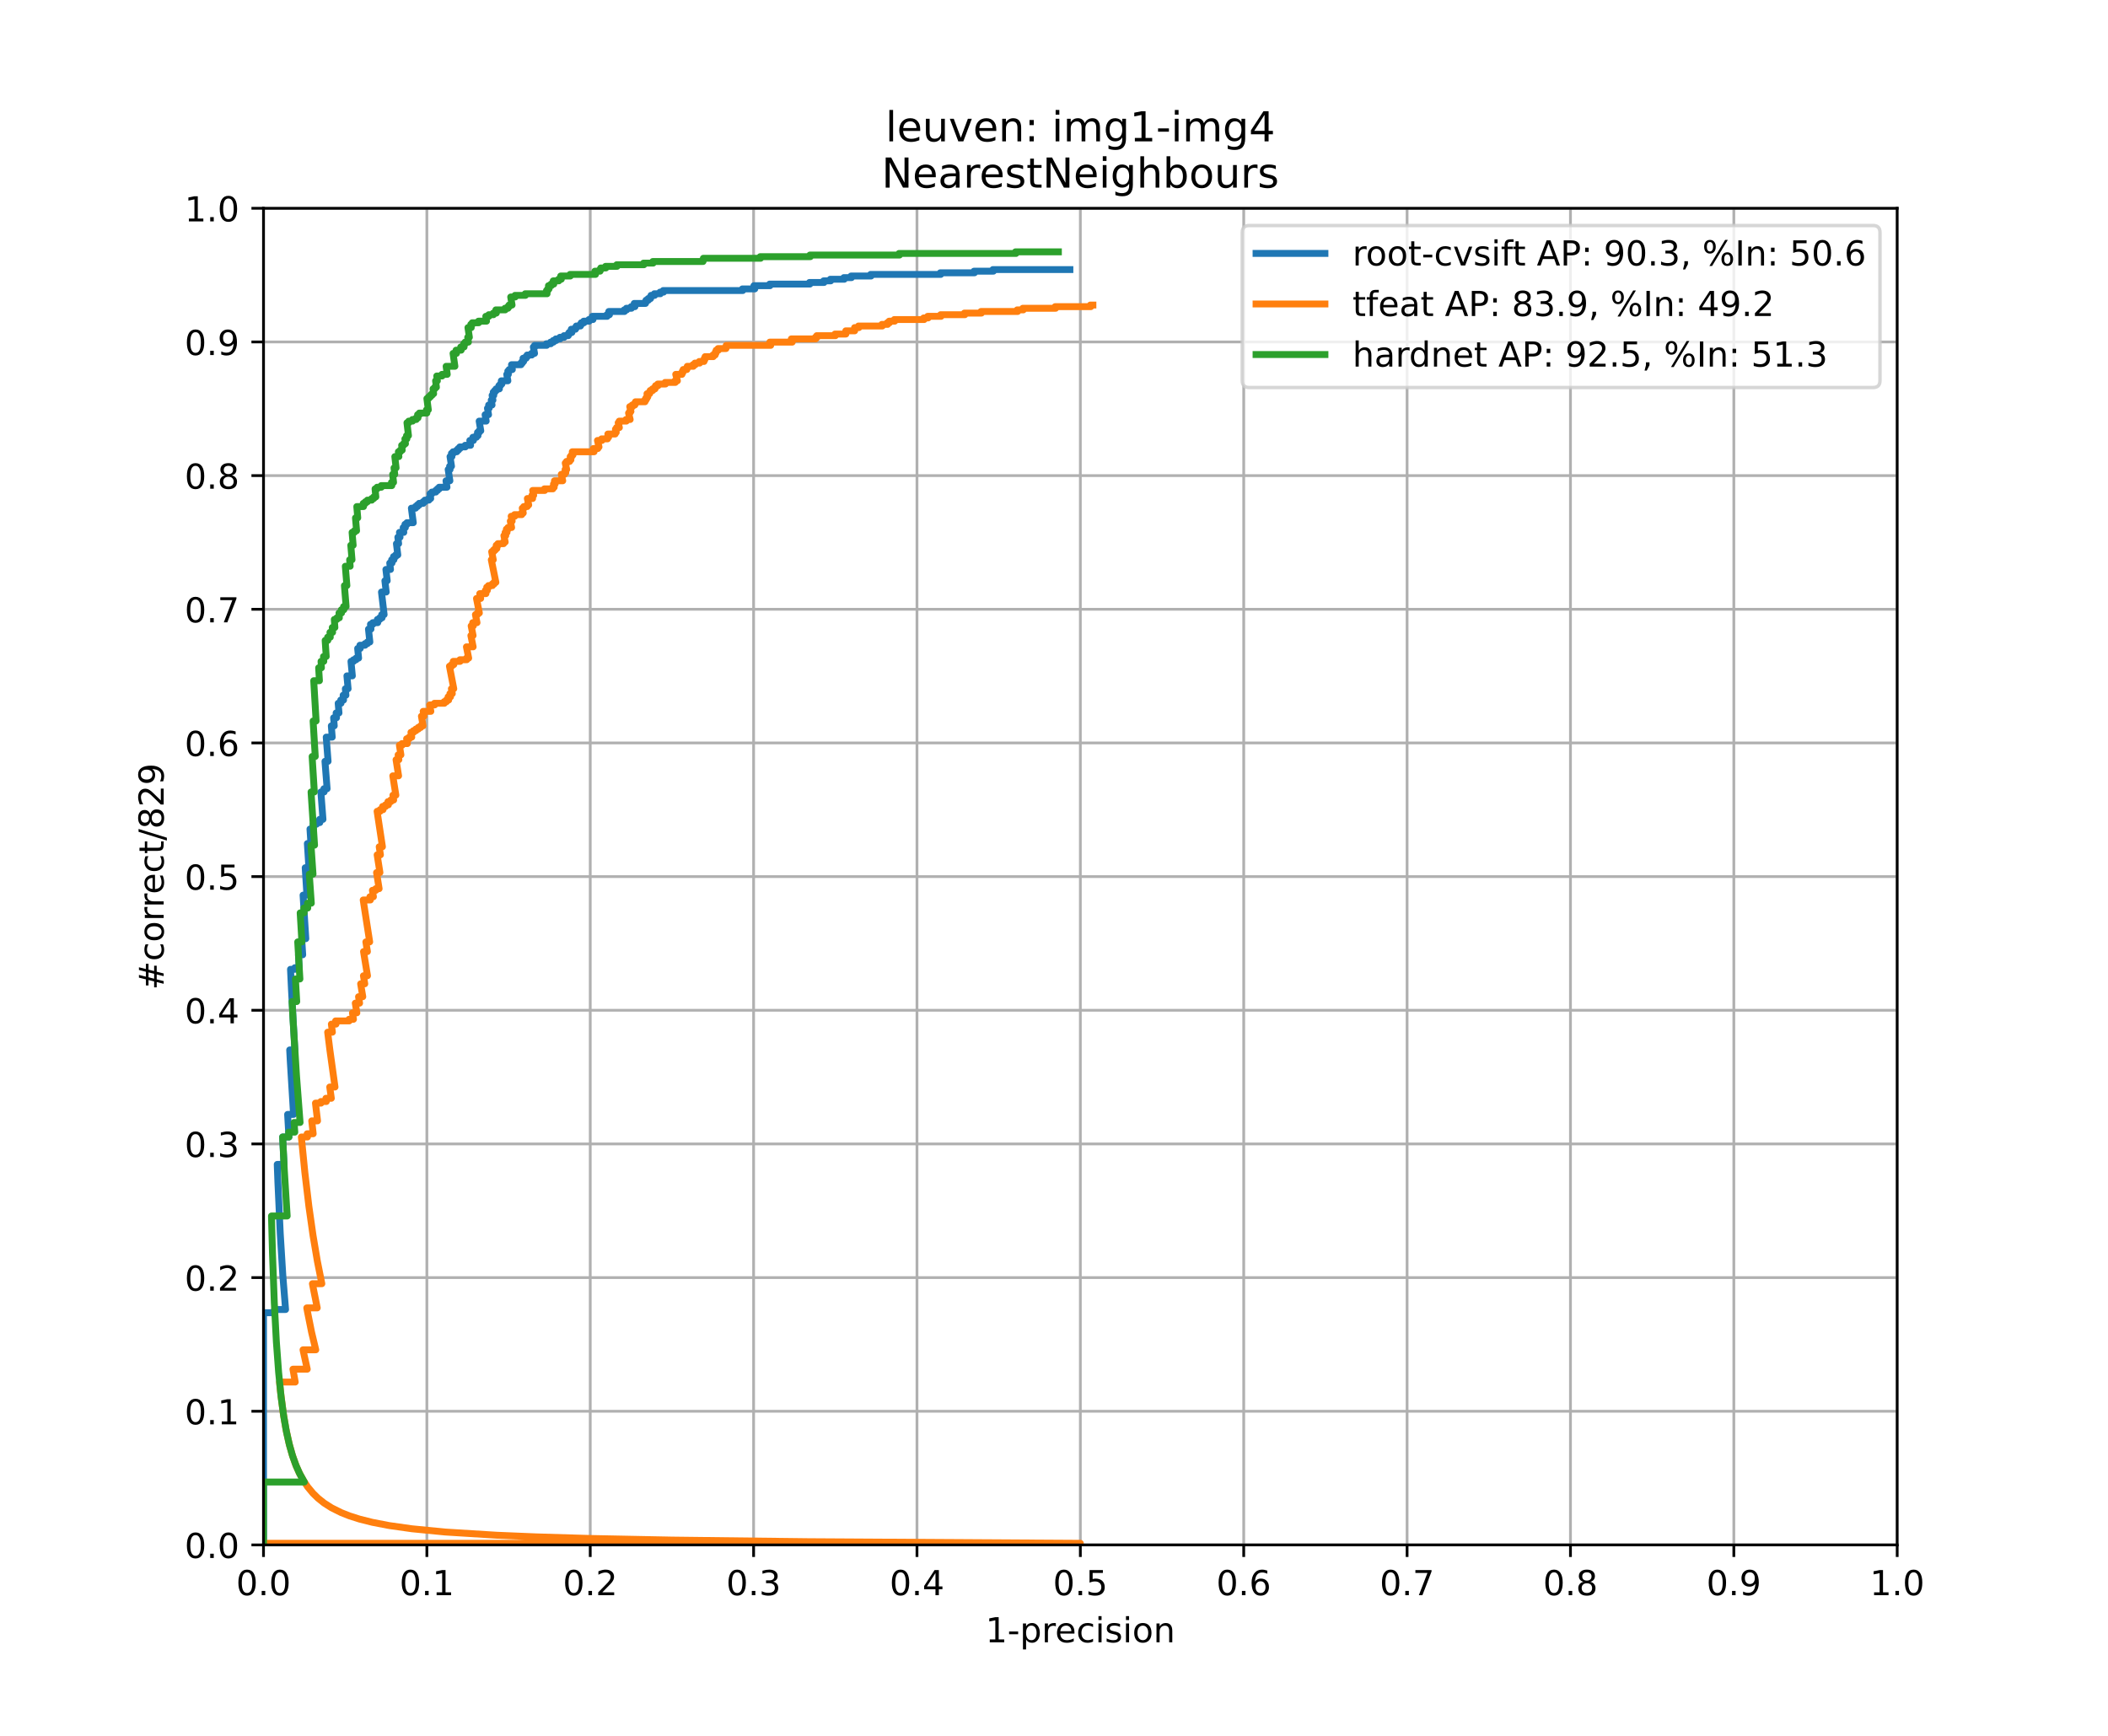 <?xml version="1.0" encoding="utf-8" standalone="no"?>
<!DOCTYPE svg PUBLIC "-//W3C//DTD SVG 1.1//EN"
  "http://www.w3.org/Graphics/SVG/1.1/DTD/svg11.dtd">
<!-- Created with matplotlib (https://matplotlib.org/) -->
<svg height="504pt" version="1.1" viewBox="0 0 612 504" width="612pt" xmlns="http://www.w3.org/2000/svg" xmlns:xlink="http://www.w3.org/1999/xlink">
 <defs>
  <style type="text/css">
*{stroke-linecap:butt;stroke-linejoin:round;}
  </style>
 </defs>
 <g id="figure_1">
  <g id="patch_1">
   <path d="M 0 504 
L 612 504 
L 612 0 
L 0 0 
z
" style="fill:#ffffff;"/>
  </g>
  <g id="axes_1">
   <g id="patch_2">
    <path d="M 76.5 448.56 
L 550.8 448.56 
L 550.8 60.48 
L 76.5 60.48 
z
" style="fill:#ffffff;"/>
   </g>
   <g id="matplotlib.axis_1">
    <g id="xtick_1">
     <g id="line2d_1">
      <path clip-path="url(#pc82b9a66a3)" d="M 76.5 448.56 
L 76.5 60.48 
" style="fill:none;stroke:#b0b0b0;stroke-linecap:square;stroke-width:0.8;"/>
     </g>
     <g id="line2d_2">
      <defs>
       <path d="M 0 0 
L 0 3.5 
" id="me386c377c4" style="stroke:#000000;stroke-width:0.8;"/>
      </defs>
      <g>
       <use style="stroke:#000000;stroke-width:0.8;" x="76.5" xlink:href="#me386c377c4" y="448.56"/>
      </g>
     </g>
     <g id="text_1">
      <!-- 0.0 -->
      <defs>
       <path d="M 31.781 66.406 
Q 24.172 66.406 20.328 58.906 
Q 16.5 51.422 16.5 36.375 
Q 16.5 21.391 20.328 13.891 
Q 24.172 6.391 31.781 6.391 
Q 39.453 6.391 43.281 13.891 
Q 47.125 21.391 47.125 36.375 
Q 47.125 51.422 43.281 58.906 
Q 39.453 66.406 31.781 66.406 
z
M 31.781 74.219 
Q 44.047 74.219 50.516 64.516 
Q 56.984 54.828 56.984 36.375 
Q 56.984 17.969 50.516 8.266 
Q 44.047 -1.422 31.781 -1.422 
Q 19.531 -1.422 13.062 8.266 
Q 6.594 17.969 6.594 36.375 
Q 6.594 54.828 13.062 64.516 
Q 19.531 74.219 31.781 74.219 
z
" id="DejaVuSans-48"/>
       <path d="M 10.688 12.406 
L 21 12.406 
L 21 0 
L 10.688 0 
z
" id="DejaVuSans-46"/>
      </defs>
      <g transform="translate(68.548 463.158)scale(0.1 -0.1)">
       <use xlink:href="#DejaVuSans-48"/>
       <use x="63.623" xlink:href="#DejaVuSans-46"/>
       <use x="95.41" xlink:href="#DejaVuSans-48"/>
      </g>
     </g>
    </g>
    <g id="xtick_2">
     <g id="line2d_3">
      <path clip-path="url(#pc82b9a66a3)" d="M 123.93 448.56 
L 123.93 60.48 
" style="fill:none;stroke:#b0b0b0;stroke-linecap:square;stroke-width:0.8;"/>
     </g>
     <g id="line2d_4">
      <g>
       <use style="stroke:#000000;stroke-width:0.8;" x="123.93" xlink:href="#me386c377c4" y="448.56"/>
      </g>
     </g>
     <g id="text_2">
      <!-- 0.1 -->
      <defs>
       <path d="M 12.406 8.297 
L 28.516 8.297 
L 28.516 63.922 
L 10.984 60.406 
L 10.984 69.391 
L 28.422 72.906 
L 38.281 72.906 
L 38.281 8.297 
L 54.391 8.297 
L 54.391 0 
L 12.406 0 
z
" id="DejaVuSans-49"/>
      </defs>
      <g transform="translate(115.978 463.158)scale(0.1 -0.1)">
       <use xlink:href="#DejaVuSans-48"/>
       <use x="63.623" xlink:href="#DejaVuSans-46"/>
       <use x="95.41" xlink:href="#DejaVuSans-49"/>
      </g>
     </g>
    </g>
    <g id="xtick_3">
     <g id="line2d_5">
      <path clip-path="url(#pc82b9a66a3)" d="M 171.36 448.56 
L 171.36 60.48 
" style="fill:none;stroke:#b0b0b0;stroke-linecap:square;stroke-width:0.8;"/>
     </g>
     <g id="line2d_6">
      <g>
       <use style="stroke:#000000;stroke-width:0.8;" x="171.36" xlink:href="#me386c377c4" y="448.56"/>
      </g>
     </g>
     <g id="text_3">
      <!-- 0.2 -->
      <defs>
       <path d="M 19.188 8.297 
L 53.609 8.297 
L 53.609 0 
L 7.328 0 
L 7.328 8.297 
Q 12.938 14.109 22.625 23.891 
Q 32.328 33.688 34.812 36.531 
Q 39.547 41.844 41.422 45.531 
Q 43.312 49.219 43.312 52.781 
Q 43.312 58.594 39.234 62.25 
Q 35.156 65.922 28.609 65.922 
Q 23.969 65.922 18.812 64.312 
Q 13.672 62.703 7.812 59.422 
L 7.812 69.391 
Q 13.766 71.781 18.938 73 
Q 24.125 74.219 28.422 74.219 
Q 39.75 74.219 46.484 68.547 
Q 53.219 62.891 53.219 53.422 
Q 53.219 48.922 51.531 44.891 
Q 49.859 40.875 45.406 35.406 
Q 44.188 33.984 37.641 27.219 
Q 31.109 20.453 19.188 8.297 
z
" id="DejaVuSans-50"/>
      </defs>
      <g transform="translate(163.408 463.158)scale(0.1 -0.1)">
       <use xlink:href="#DejaVuSans-48"/>
       <use x="63.623" xlink:href="#DejaVuSans-46"/>
       <use x="95.41" xlink:href="#DejaVuSans-50"/>
      </g>
     </g>
    </g>
    <g id="xtick_4">
     <g id="line2d_7">
      <path clip-path="url(#pc82b9a66a3)" d="M 218.79 448.56 
L 218.79 60.48 
" style="fill:none;stroke:#b0b0b0;stroke-linecap:square;stroke-width:0.8;"/>
     </g>
     <g id="line2d_8">
      <g>
       <use style="stroke:#000000;stroke-width:0.8;" x="218.79" xlink:href="#me386c377c4" y="448.56"/>
      </g>
     </g>
     <g id="text_4">
      <!-- 0.3 -->
      <defs>
       <path d="M 40.578 39.312 
Q 47.656 37.797 51.625 33 
Q 55.609 28.219 55.609 21.188 
Q 55.609 10.406 48.188 4.484 
Q 40.766 -1.422 27.094 -1.422 
Q 22.516 -1.422 17.656 -0.516 
Q 12.797 0.391 7.625 2.203 
L 7.625 11.719 
Q 11.719 9.328 16.594 8.109 
Q 21.484 6.891 26.812 6.891 
Q 36.078 6.891 40.938 10.547 
Q 45.797 14.203 45.797 21.188 
Q 45.797 27.641 41.281 31.266 
Q 36.766 34.906 28.719 34.906 
L 20.219 34.906 
L 20.219 43.016 
L 29.109 43.016 
Q 36.375 43.016 40.234 45.922 
Q 44.094 48.828 44.094 54.297 
Q 44.094 59.906 40.109 62.906 
Q 36.141 65.922 28.719 65.922 
Q 24.656 65.922 20.016 65.031 
Q 15.375 64.156 9.812 62.312 
L 9.812 71.094 
Q 15.438 72.656 20.344 73.438 
Q 25.25 74.219 29.594 74.219 
Q 40.828 74.219 47.359 69.109 
Q 53.906 64.016 53.906 55.328 
Q 53.906 49.266 50.438 45.094 
Q 46.969 40.922 40.578 39.312 
z
" id="DejaVuSans-51"/>
      </defs>
      <g transform="translate(210.838 463.158)scale(0.1 -0.1)">
       <use xlink:href="#DejaVuSans-48"/>
       <use x="63.623" xlink:href="#DejaVuSans-46"/>
       <use x="95.41" xlink:href="#DejaVuSans-51"/>
      </g>
     </g>
    </g>
    <g id="xtick_5">
     <g id="line2d_9">
      <path clip-path="url(#pc82b9a66a3)" d="M 266.22 448.56 
L 266.22 60.48 
" style="fill:none;stroke:#b0b0b0;stroke-linecap:square;stroke-width:0.8;"/>
     </g>
     <g id="line2d_10">
      <g>
       <use style="stroke:#000000;stroke-width:0.8;" x="266.22" xlink:href="#me386c377c4" y="448.56"/>
      </g>
     </g>
     <g id="text_5">
      <!-- 0.4 -->
      <defs>
       <path d="M 37.797 64.312 
L 12.891 25.391 
L 37.797 25.391 
z
M 35.203 72.906 
L 47.609 72.906 
L 47.609 25.391 
L 58.016 25.391 
L 58.016 17.188 
L 47.609 17.188 
L 47.609 0 
L 37.797 0 
L 37.797 17.188 
L 4.891 17.188 
L 4.891 26.703 
z
" id="DejaVuSans-52"/>
      </defs>
      <g transform="translate(258.268 463.158)scale(0.1 -0.1)">
       <use xlink:href="#DejaVuSans-48"/>
       <use x="63.623" xlink:href="#DejaVuSans-46"/>
       <use x="95.41" xlink:href="#DejaVuSans-52"/>
      </g>
     </g>
    </g>
    <g id="xtick_6">
     <g id="line2d_11">
      <path clip-path="url(#pc82b9a66a3)" d="M 313.65 448.56 
L 313.65 60.48 
" style="fill:none;stroke:#b0b0b0;stroke-linecap:square;stroke-width:0.8;"/>
     </g>
     <g id="line2d_12">
      <g>
       <use style="stroke:#000000;stroke-width:0.8;" x="313.65" xlink:href="#me386c377c4" y="448.56"/>
      </g>
     </g>
     <g id="text_6">
      <!-- 0.5 -->
      <defs>
       <path d="M 10.797 72.906 
L 49.516 72.906 
L 49.516 64.594 
L 19.828 64.594 
L 19.828 46.734 
Q 21.969 47.469 24.109 47.828 
Q 26.266 48.188 28.422 48.188 
Q 40.625 48.188 47.75 41.5 
Q 54.891 34.812 54.891 23.391 
Q 54.891 11.625 47.562 5.094 
Q 40.234 -1.422 26.906 -1.422 
Q 22.312 -1.422 17.547 -0.641 
Q 12.797 0.141 7.719 1.703 
L 7.719 11.625 
Q 12.109 9.234 16.797 8.062 
Q 21.484 6.891 26.703 6.891 
Q 35.156 6.891 40.078 11.328 
Q 45.016 15.766 45.016 23.391 
Q 45.016 31 40.078 35.438 
Q 35.156 39.891 26.703 39.891 
Q 22.75 39.891 18.812 39.016 
Q 14.891 38.141 10.797 36.281 
z
" id="DejaVuSans-53"/>
      </defs>
      <g transform="translate(305.698 463.158)scale(0.1 -0.1)">
       <use xlink:href="#DejaVuSans-48"/>
       <use x="63.623" xlink:href="#DejaVuSans-46"/>
       <use x="95.41" xlink:href="#DejaVuSans-53"/>
      </g>
     </g>
    </g>
    <g id="xtick_7">
     <g id="line2d_13">
      <path clip-path="url(#pc82b9a66a3)" d="M 361.08 448.56 
L 361.08 60.48 
" style="fill:none;stroke:#b0b0b0;stroke-linecap:square;stroke-width:0.8;"/>
     </g>
     <g id="line2d_14">
      <g>
       <use style="stroke:#000000;stroke-width:0.8;" x="361.08" xlink:href="#me386c377c4" y="448.56"/>
      </g>
     </g>
     <g id="text_7">
      <!-- 0.6 -->
      <defs>
       <path d="M 33.016 40.375 
Q 26.375 40.375 22.484 35.828 
Q 18.609 31.297 18.609 23.391 
Q 18.609 15.531 22.484 10.953 
Q 26.375 6.391 33.016 6.391 
Q 39.656 6.391 43.531 10.953 
Q 47.406 15.531 47.406 23.391 
Q 47.406 31.297 43.531 35.828 
Q 39.656 40.375 33.016 40.375 
z
M 52.594 71.297 
L 52.594 62.312 
Q 48.875 64.062 45.094 64.984 
Q 41.312 65.922 37.594 65.922 
Q 27.828 65.922 22.672 59.328 
Q 17.531 52.734 16.797 39.406 
Q 19.672 43.656 24.016 45.922 
Q 28.375 48.188 33.594 48.188 
Q 44.578 48.188 50.953 41.516 
Q 57.328 34.859 57.328 23.391 
Q 57.328 12.156 50.688 5.359 
Q 44.047 -1.422 33.016 -1.422 
Q 20.359 -1.422 13.672 8.266 
Q 6.984 17.969 6.984 36.375 
Q 6.984 53.656 15.188 63.938 
Q 23.391 74.219 37.203 74.219 
Q 40.922 74.219 44.703 73.484 
Q 48.484 72.75 52.594 71.297 
z
" id="DejaVuSans-54"/>
      </defs>
      <g transform="translate(353.128 463.158)scale(0.1 -0.1)">
       <use xlink:href="#DejaVuSans-48"/>
       <use x="63.623" xlink:href="#DejaVuSans-46"/>
       <use x="95.41" xlink:href="#DejaVuSans-54"/>
      </g>
     </g>
    </g>
    <g id="xtick_8">
     <g id="line2d_15">
      <path clip-path="url(#pc82b9a66a3)" d="M 408.51 448.56 
L 408.51 60.48 
" style="fill:none;stroke:#b0b0b0;stroke-linecap:square;stroke-width:0.8;"/>
     </g>
     <g id="line2d_16">
      <g>
       <use style="stroke:#000000;stroke-width:0.8;" x="408.51" xlink:href="#me386c377c4" y="448.56"/>
      </g>
     </g>
     <g id="text_8">
      <!-- 0.7 -->
      <defs>
       <path d="M 8.203 72.906 
L 55.078 72.906 
L 55.078 68.703 
L 28.609 0 
L 18.312 0 
L 43.219 64.594 
L 8.203 64.594 
z
" id="DejaVuSans-55"/>
      </defs>
      <g transform="translate(400.558 463.158)scale(0.1 -0.1)">
       <use xlink:href="#DejaVuSans-48"/>
       <use x="63.623" xlink:href="#DejaVuSans-46"/>
       <use x="95.41" xlink:href="#DejaVuSans-55"/>
      </g>
     </g>
    </g>
    <g id="xtick_9">
     <g id="line2d_17">
      <path clip-path="url(#pc82b9a66a3)" d="M 455.94 448.56 
L 455.94 60.48 
" style="fill:none;stroke:#b0b0b0;stroke-linecap:square;stroke-width:0.8;"/>
     </g>
     <g id="line2d_18">
      <g>
       <use style="stroke:#000000;stroke-width:0.8;" x="455.94" xlink:href="#me386c377c4" y="448.56"/>
      </g>
     </g>
     <g id="text_9">
      <!-- 0.8 -->
      <defs>
       <path d="M 31.781 34.625 
Q 24.75 34.625 20.719 30.859 
Q 16.703 27.094 16.703 20.516 
Q 16.703 13.922 20.719 10.156 
Q 24.75 6.391 31.781 6.391 
Q 38.812 6.391 42.859 10.172 
Q 46.922 13.969 46.922 20.516 
Q 46.922 27.094 42.891 30.859 
Q 38.875 34.625 31.781 34.625 
z
M 21.922 38.812 
Q 15.578 40.375 12.031 44.719 
Q 8.5 49.078 8.5 55.328 
Q 8.5 64.062 14.719 69.141 
Q 20.953 74.219 31.781 74.219 
Q 42.672 74.219 48.875 69.141 
Q 55.078 64.062 55.078 55.328 
Q 55.078 49.078 51.531 44.719 
Q 48 40.375 41.703 38.812 
Q 48.828 37.156 52.797 32.312 
Q 56.781 27.484 56.781 20.516 
Q 56.781 9.906 50.312 4.234 
Q 43.844 -1.422 31.781 -1.422 
Q 19.734 -1.422 13.25 4.234 
Q 6.781 9.906 6.781 20.516 
Q 6.781 27.484 10.781 32.312 
Q 14.797 37.156 21.922 38.812 
z
M 18.312 54.391 
Q 18.312 48.734 21.844 45.562 
Q 25.391 42.391 31.781 42.391 
Q 38.141 42.391 41.719 45.562 
Q 45.312 48.734 45.312 54.391 
Q 45.312 60.062 41.719 63.234 
Q 38.141 66.406 31.781 66.406 
Q 25.391 66.406 21.844 63.234 
Q 18.312 60.062 18.312 54.391 
z
" id="DejaVuSans-56"/>
      </defs>
      <g transform="translate(447.988 463.158)scale(0.1 -0.1)">
       <use xlink:href="#DejaVuSans-48"/>
       <use x="63.623" xlink:href="#DejaVuSans-46"/>
       <use x="95.41" xlink:href="#DejaVuSans-56"/>
      </g>
     </g>
    </g>
    <g id="xtick_10">
     <g id="line2d_19">
      <path clip-path="url(#pc82b9a66a3)" d="M 503.37 448.56 
L 503.37 60.48 
" style="fill:none;stroke:#b0b0b0;stroke-linecap:square;stroke-width:0.8;"/>
     </g>
     <g id="line2d_20">
      <g>
       <use style="stroke:#000000;stroke-width:0.8;" x="503.37" xlink:href="#me386c377c4" y="448.56"/>
      </g>
     </g>
     <g id="text_10">
      <!-- 0.9 -->
      <defs>
       <path d="M 10.984 1.516 
L 10.984 10.5 
Q 14.703 8.734 18.5 7.812 
Q 22.312 6.891 25.984 6.891 
Q 35.75 6.891 40.891 13.453 
Q 46.047 20.016 46.781 33.406 
Q 43.953 29.203 39.594 26.953 
Q 35.25 24.703 29.984 24.703 
Q 19.047 24.703 12.672 31.312 
Q 6.297 37.938 6.297 49.422 
Q 6.297 60.641 12.938 67.422 
Q 19.578 74.219 30.609 74.219 
Q 43.266 74.219 49.922 64.516 
Q 56.594 54.828 56.594 36.375 
Q 56.594 19.141 48.406 8.859 
Q 40.234 -1.422 26.422 -1.422 
Q 22.703 -1.422 18.891 -0.688 
Q 15.094 0.047 10.984 1.516 
z
M 30.609 32.422 
Q 37.25 32.422 41.125 36.953 
Q 45.016 41.5 45.016 49.422 
Q 45.016 57.281 41.125 61.844 
Q 37.25 66.406 30.609 66.406 
Q 23.969 66.406 20.094 61.844 
Q 16.219 57.281 16.219 49.422 
Q 16.219 41.5 20.094 36.953 
Q 23.969 32.422 30.609 32.422 
z
" id="DejaVuSans-57"/>
      </defs>
      <g transform="translate(495.418 463.158)scale(0.1 -0.1)">
       <use xlink:href="#DejaVuSans-48"/>
       <use x="63.623" xlink:href="#DejaVuSans-46"/>
       <use x="95.41" xlink:href="#DejaVuSans-57"/>
      </g>
     </g>
    </g>
    <g id="xtick_11">
     <g id="line2d_21">
      <path clip-path="url(#pc82b9a66a3)" d="M 550.8 448.56 
L 550.8 60.48 
" style="fill:none;stroke:#b0b0b0;stroke-linecap:square;stroke-width:0.8;"/>
     </g>
     <g id="line2d_22">
      <g>
       <use style="stroke:#000000;stroke-width:0.8;" x="550.8" xlink:href="#me386c377c4" y="448.56"/>
      </g>
     </g>
     <g id="text_11">
      <!-- 1.0 -->
      <g transform="translate(542.848 463.158)scale(0.1 -0.1)">
       <use xlink:href="#DejaVuSans-49"/>
       <use x="63.623" xlink:href="#DejaVuSans-46"/>
       <use x="95.41" xlink:href="#DejaVuSans-48"/>
      </g>
     </g>
    </g>
    <g id="text_12">
     <!-- 1-precision -->
     <defs>
      <path d="M 4.891 31.391 
L 31.203 31.391 
L 31.203 23.391 
L 4.891 23.391 
z
" id="DejaVuSans-45"/>
      <path d="M 18.109 8.203 
L 18.109 -20.797 
L 9.078 -20.797 
L 9.078 54.688 
L 18.109 54.688 
L 18.109 46.391 
Q 20.953 51.266 25.266 53.625 
Q 29.594 56 35.594 56 
Q 45.562 56 51.781 48.094 
Q 58.016 40.188 58.016 27.297 
Q 58.016 14.406 51.781 6.484 
Q 45.562 -1.422 35.594 -1.422 
Q 29.594 -1.422 25.266 0.953 
Q 20.953 3.328 18.109 8.203 
z
M 48.688 27.297 
Q 48.688 37.203 44.609 42.844 
Q 40.531 48.484 33.406 48.484 
Q 26.266 48.484 22.188 42.844 
Q 18.109 37.203 18.109 27.297 
Q 18.109 17.391 22.188 11.75 
Q 26.266 6.109 33.406 6.109 
Q 40.531 6.109 44.609 11.75 
Q 48.688 17.391 48.688 27.297 
z
" id="DejaVuSans-112"/>
      <path d="M 41.109 46.297 
Q 39.594 47.172 37.812 47.578 
Q 36.031 48 33.891 48 
Q 26.266 48 22.188 43.047 
Q 18.109 38.094 18.109 28.812 
L 18.109 0 
L 9.078 0 
L 9.078 54.688 
L 18.109 54.688 
L 18.109 46.188 
Q 20.953 51.172 25.484 53.578 
Q 30.031 56 36.531 56 
Q 37.453 56 38.578 55.875 
Q 39.703 55.766 41.062 55.516 
z
" id="DejaVuSans-114"/>
      <path d="M 56.203 29.594 
L 56.203 25.203 
L 14.891 25.203 
Q 15.484 15.922 20.484 11.062 
Q 25.484 6.203 34.422 6.203 
Q 39.594 6.203 44.453 7.469 
Q 49.312 8.734 54.109 11.281 
L 54.109 2.781 
Q 49.266 0.734 44.188 -0.344 
Q 39.109 -1.422 33.891 -1.422 
Q 20.797 -1.422 13.156 6.188 
Q 5.516 13.812 5.516 26.812 
Q 5.516 40.234 12.766 48.109 
Q 20.016 56 32.328 56 
Q 43.359 56 49.781 48.891 
Q 56.203 41.797 56.203 29.594 
z
M 47.219 32.234 
Q 47.125 39.594 43.094 43.984 
Q 39.062 48.391 32.422 48.391 
Q 24.906 48.391 20.391 44.141 
Q 15.875 39.891 15.188 32.172 
z
" id="DejaVuSans-101"/>
      <path d="M 48.781 52.594 
L 48.781 44.188 
Q 44.969 46.297 41.141 47.344 
Q 37.312 48.391 33.406 48.391 
Q 24.656 48.391 19.812 42.844 
Q 14.984 37.312 14.984 27.297 
Q 14.984 17.281 19.812 11.734 
Q 24.656 6.203 33.406 6.203 
Q 37.312 6.203 41.141 7.25 
Q 44.969 8.297 48.781 10.406 
L 48.781 2.094 
Q 45.016 0.344 40.984 -0.531 
Q 36.969 -1.422 32.422 -1.422 
Q 20.062 -1.422 12.781 6.344 
Q 5.516 14.109 5.516 27.297 
Q 5.516 40.672 12.859 48.328 
Q 20.219 56 33.016 56 
Q 37.156 56 41.109 55.141 
Q 45.062 54.297 48.781 52.594 
z
" id="DejaVuSans-99"/>
      <path d="M 9.422 54.688 
L 18.406 54.688 
L 18.406 0 
L 9.422 0 
z
M 9.422 75.984 
L 18.406 75.984 
L 18.406 64.594 
L 9.422 64.594 
z
" id="DejaVuSans-105"/>
      <path d="M 44.281 53.078 
L 44.281 44.578 
Q 40.484 46.531 36.375 47.5 
Q 32.281 48.484 27.875 48.484 
Q 21.188 48.484 17.844 46.438 
Q 14.5 44.391 14.5 40.281 
Q 14.5 37.156 16.891 35.375 
Q 19.281 33.594 26.516 31.984 
L 29.594 31.297 
Q 39.156 29.25 43.188 25.516 
Q 47.219 21.781 47.219 15.094 
Q 47.219 7.469 41.188 3.016 
Q 35.156 -1.422 24.609 -1.422 
Q 20.219 -1.422 15.453 -0.562 
Q 10.688 0.297 5.422 2 
L 5.422 11.281 
Q 10.406 8.688 15.234 7.391 
Q 20.062 6.109 24.812 6.109 
Q 31.156 6.109 34.562 8.281 
Q 37.984 10.453 37.984 14.406 
Q 37.984 18.062 35.516 20.016 
Q 33.062 21.969 24.703 23.781 
L 21.578 24.516 
Q 13.234 26.266 9.516 29.906 
Q 5.812 33.547 5.812 39.891 
Q 5.812 47.609 11.281 51.797 
Q 16.75 56 26.812 56 
Q 31.781 56 36.172 55.266 
Q 40.578 54.547 44.281 53.078 
z
" id="DejaVuSans-115"/>
      <path d="M 30.609 48.391 
Q 23.391 48.391 19.188 42.75 
Q 14.984 37.109 14.984 27.297 
Q 14.984 17.484 19.156 11.844 
Q 23.344 6.203 30.609 6.203 
Q 37.797 6.203 41.984 11.859 
Q 46.188 17.531 46.188 27.297 
Q 46.188 37.016 41.984 42.703 
Q 37.797 48.391 30.609 48.391 
z
M 30.609 56 
Q 42.328 56 49.016 48.375 
Q 55.719 40.766 55.719 27.297 
Q 55.719 13.875 49.016 6.219 
Q 42.328 -1.422 30.609 -1.422 
Q 18.844 -1.422 12.172 6.219 
Q 5.516 13.875 5.516 27.297 
Q 5.516 40.766 12.172 48.375 
Q 18.844 56 30.609 56 
z
" id="DejaVuSans-111"/>
      <path d="M 54.891 33.016 
L 54.891 0 
L 45.906 0 
L 45.906 32.719 
Q 45.906 40.484 42.875 44.328 
Q 39.844 48.188 33.797 48.188 
Q 26.516 48.188 22.312 43.547 
Q 18.109 38.922 18.109 30.906 
L 18.109 0 
L 9.078 0 
L 9.078 54.688 
L 18.109 54.688 
L 18.109 46.188 
Q 21.344 51.125 25.703 53.562 
Q 30.078 56 35.797 56 
Q 45.219 56 50.047 50.172 
Q 54.891 44.344 54.891 33.016 
z
" id="DejaVuSans-110"/>
     </defs>
     <g transform="translate(286.111 476.837)scale(0.1 -0.1)">
      <use xlink:href="#DejaVuSans-49"/>
      <use x="63.623" xlink:href="#DejaVuSans-45"/>
      <use x="99.707" xlink:href="#DejaVuSans-112"/>
      <use x="163.184" xlink:href="#DejaVuSans-114"/>
      <use x="202.047" xlink:href="#DejaVuSans-101"/>
      <use x="263.57" xlink:href="#DejaVuSans-99"/>
      <use x="318.551" xlink:href="#DejaVuSans-105"/>
      <use x="346.334" xlink:href="#DejaVuSans-115"/>
      <use x="398.434" xlink:href="#DejaVuSans-105"/>
      <use x="426.217" xlink:href="#DejaVuSans-111"/>
      <use x="487.398" xlink:href="#DejaVuSans-110"/>
     </g>
    </g>
   </g>
   <g id="matplotlib.axis_2">
    <g id="ytick_1">
     <g id="line2d_23">
      <path clip-path="url(#pc82b9a66a3)" d="M 76.5 448.56 
L 550.8 448.56 
" style="fill:none;stroke:#b0b0b0;stroke-linecap:square;stroke-width:0.8;"/>
     </g>
     <g id="line2d_24">
      <defs>
       <path d="M 0 0 
L -3.5 0 
" id="mdd0de55ee7" style="stroke:#000000;stroke-width:0.8;"/>
      </defs>
      <g>
       <use style="stroke:#000000;stroke-width:0.8;" x="76.5" xlink:href="#mdd0de55ee7" y="448.56"/>
      </g>
     </g>
     <g id="text_13">
      <!-- 0.0 -->
      <g transform="translate(53.597 452.359)scale(0.1 -0.1)">
       <use xlink:href="#DejaVuSans-48"/>
       <use x="63.623" xlink:href="#DejaVuSans-46"/>
       <use x="95.41" xlink:href="#DejaVuSans-48"/>
      </g>
     </g>
    </g>
    <g id="ytick_2">
     <g id="line2d_25">
      <path clip-path="url(#pc82b9a66a3)" d="M 76.5 409.752 
L 550.8 409.752 
" style="fill:none;stroke:#b0b0b0;stroke-linecap:square;stroke-width:0.8;"/>
     </g>
     <g id="line2d_26">
      <g>
       <use style="stroke:#000000;stroke-width:0.8;" x="76.5" xlink:href="#mdd0de55ee7" y="409.752"/>
      </g>
     </g>
     <g id="text_14">
      <!-- 0.1 -->
      <g transform="translate(53.597 413.551)scale(0.1 -0.1)">
       <use xlink:href="#DejaVuSans-48"/>
       <use x="63.623" xlink:href="#DejaVuSans-46"/>
       <use x="95.41" xlink:href="#DejaVuSans-49"/>
      </g>
     </g>
    </g>
    <g id="ytick_3">
     <g id="line2d_27">
      <path clip-path="url(#pc82b9a66a3)" d="M 76.5 370.944 
L 550.8 370.944 
" style="fill:none;stroke:#b0b0b0;stroke-linecap:square;stroke-width:0.8;"/>
     </g>
     <g id="line2d_28">
      <g>
       <use style="stroke:#000000;stroke-width:0.8;" x="76.5" xlink:href="#mdd0de55ee7" y="370.944"/>
      </g>
     </g>
     <g id="text_15">
      <!-- 0.2 -->
      <g transform="translate(53.597 374.743)scale(0.1 -0.1)">
       <use xlink:href="#DejaVuSans-48"/>
       <use x="63.623" xlink:href="#DejaVuSans-46"/>
       <use x="95.41" xlink:href="#DejaVuSans-50"/>
      </g>
     </g>
    </g>
    <g id="ytick_4">
     <g id="line2d_29">
      <path clip-path="url(#pc82b9a66a3)" d="M 76.5 332.136 
L 550.8 332.136 
" style="fill:none;stroke:#b0b0b0;stroke-linecap:square;stroke-width:0.8;"/>
     </g>
     <g id="line2d_30">
      <g>
       <use style="stroke:#000000;stroke-width:0.8;" x="76.5" xlink:href="#mdd0de55ee7" y="332.136"/>
      </g>
     </g>
     <g id="text_16">
      <!-- 0.3 -->
      <g transform="translate(53.597 335.935)scale(0.1 -0.1)">
       <use xlink:href="#DejaVuSans-48"/>
       <use x="63.623" xlink:href="#DejaVuSans-46"/>
       <use x="95.41" xlink:href="#DejaVuSans-51"/>
      </g>
     </g>
    </g>
    <g id="ytick_5">
     <g id="line2d_31">
      <path clip-path="url(#pc82b9a66a3)" d="M 76.5 293.328 
L 550.8 293.328 
" style="fill:none;stroke:#b0b0b0;stroke-linecap:square;stroke-width:0.8;"/>
     </g>
     <g id="line2d_32">
      <g>
       <use style="stroke:#000000;stroke-width:0.8;" x="76.5" xlink:href="#mdd0de55ee7" y="293.328"/>
      </g>
     </g>
     <g id="text_17">
      <!-- 0.4 -->
      <g transform="translate(53.597 297.127)scale(0.1 -0.1)">
       <use xlink:href="#DejaVuSans-48"/>
       <use x="63.623" xlink:href="#DejaVuSans-46"/>
       <use x="95.41" xlink:href="#DejaVuSans-52"/>
      </g>
     </g>
    </g>
    <g id="ytick_6">
     <g id="line2d_33">
      <path clip-path="url(#pc82b9a66a3)" d="M 76.5 254.52 
L 550.8 254.52 
" style="fill:none;stroke:#b0b0b0;stroke-linecap:square;stroke-width:0.8;"/>
     </g>
     <g id="line2d_34">
      <g>
       <use style="stroke:#000000;stroke-width:0.8;" x="76.5" xlink:href="#mdd0de55ee7" y="254.52"/>
      </g>
     </g>
     <g id="text_18">
      <!-- 0.5 -->
      <g transform="translate(53.597 258.319)scale(0.1 -0.1)">
       <use xlink:href="#DejaVuSans-48"/>
       <use x="63.623" xlink:href="#DejaVuSans-46"/>
       <use x="95.41" xlink:href="#DejaVuSans-53"/>
      </g>
     </g>
    </g>
    <g id="ytick_7">
     <g id="line2d_35">
      <path clip-path="url(#pc82b9a66a3)" d="M 76.5 215.712 
L 550.8 215.712 
" style="fill:none;stroke:#b0b0b0;stroke-linecap:square;stroke-width:0.8;"/>
     </g>
     <g id="line2d_36">
      <g>
       <use style="stroke:#000000;stroke-width:0.8;" x="76.5" xlink:href="#mdd0de55ee7" y="215.712"/>
      </g>
     </g>
     <g id="text_19">
      <!-- 0.6 -->
      <g transform="translate(53.597 219.511)scale(0.1 -0.1)">
       <use xlink:href="#DejaVuSans-48"/>
       <use x="63.623" xlink:href="#DejaVuSans-46"/>
       <use x="95.41" xlink:href="#DejaVuSans-54"/>
      </g>
     </g>
    </g>
    <g id="ytick_8">
     <g id="line2d_37">
      <path clip-path="url(#pc82b9a66a3)" d="M 76.5 176.904 
L 550.8 176.904 
" style="fill:none;stroke:#b0b0b0;stroke-linecap:square;stroke-width:0.8;"/>
     </g>
     <g id="line2d_38">
      <g>
       <use style="stroke:#000000;stroke-width:0.8;" x="76.5" xlink:href="#mdd0de55ee7" y="176.904"/>
      </g>
     </g>
     <g id="text_20">
      <!-- 0.7 -->
      <g transform="translate(53.597 180.703)scale(0.1 -0.1)">
       <use xlink:href="#DejaVuSans-48"/>
       <use x="63.623" xlink:href="#DejaVuSans-46"/>
       <use x="95.41" xlink:href="#DejaVuSans-55"/>
      </g>
     </g>
    </g>
    <g id="ytick_9">
     <g id="line2d_39">
      <path clip-path="url(#pc82b9a66a3)" d="M 76.5 138.096 
L 550.8 138.096 
" style="fill:none;stroke:#b0b0b0;stroke-linecap:square;stroke-width:0.8;"/>
     </g>
     <g id="line2d_40">
      <g>
       <use style="stroke:#000000;stroke-width:0.8;" x="76.5" xlink:href="#mdd0de55ee7" y="138.096"/>
      </g>
     </g>
     <g id="text_21">
      <!-- 0.8 -->
      <g transform="translate(53.597 141.895)scale(0.1 -0.1)">
       <use xlink:href="#DejaVuSans-48"/>
       <use x="63.623" xlink:href="#DejaVuSans-46"/>
       <use x="95.41" xlink:href="#DejaVuSans-56"/>
      </g>
     </g>
    </g>
    <g id="ytick_10">
     <g id="line2d_41">
      <path clip-path="url(#pc82b9a66a3)" d="M 76.5 99.288 
L 550.8 99.288 
" style="fill:none;stroke:#b0b0b0;stroke-linecap:square;stroke-width:0.8;"/>
     </g>
     <g id="line2d_42">
      <g>
       <use style="stroke:#000000;stroke-width:0.8;" x="76.5" xlink:href="#mdd0de55ee7" y="99.288"/>
      </g>
     </g>
     <g id="text_22">
      <!-- 0.9 -->
      <g transform="translate(53.597 103.087)scale(0.1 -0.1)">
       <use xlink:href="#DejaVuSans-48"/>
       <use x="63.623" xlink:href="#DejaVuSans-46"/>
       <use x="95.41" xlink:href="#DejaVuSans-57"/>
      </g>
     </g>
    </g>
    <g id="ytick_11">
     <g id="line2d_43">
      <path clip-path="url(#pc82b9a66a3)" d="M 76.5 60.48 
L 550.8 60.48 
" style="fill:none;stroke:#b0b0b0;stroke-linecap:square;stroke-width:0.8;"/>
     </g>
     <g id="line2d_44">
      <g>
       <use style="stroke:#000000;stroke-width:0.8;" x="76.5" xlink:href="#mdd0de55ee7" y="60.48"/>
      </g>
     </g>
     <g id="text_23">
      <!-- 1.0 -->
      <g transform="translate(53.597 64.279)scale(0.1 -0.1)">
       <use xlink:href="#DejaVuSans-49"/>
       <use x="63.623" xlink:href="#DejaVuSans-46"/>
       <use x="95.41" xlink:href="#DejaVuSans-48"/>
      </g>
     </g>
    </g>
    <g id="text_24">
     <!-- #correct/829 -->
     <defs>
      <path d="M 51.125 44 
L 36.922 44 
L 32.812 27.688 
L 47.125 27.688 
z
M 43.797 71.781 
L 38.719 51.516 
L 52.984 51.516 
L 58.109 71.781 
L 65.922 71.781 
L 60.891 51.516 
L 76.125 51.516 
L 76.125 44 
L 58.984 44 
L 54.984 27.688 
L 70.516 27.688 
L 70.516 20.219 
L 53.078 20.219 
L 48 0 
L 40.188 0 
L 45.219 20.219 
L 30.906 20.219 
L 25.875 0 
L 18.016 0 
L 23.094 20.219 
L 7.719 20.219 
L 7.719 27.688 
L 24.906 27.688 
L 29 44 
L 13.281 44 
L 13.281 51.516 
L 30.906 51.516 
L 35.891 71.781 
z
" id="DejaVuSans-35"/>
      <path d="M 18.312 70.219 
L 18.312 54.688 
L 36.812 54.688 
L 36.812 47.703 
L 18.312 47.703 
L 18.312 18.016 
Q 18.312 11.328 20.141 9.422 
Q 21.969 7.516 27.594 7.516 
L 36.812 7.516 
L 36.812 0 
L 27.594 0 
Q 17.188 0 13.234 3.875 
Q 9.281 7.766 9.281 18.016 
L 9.281 47.703 
L 2.688 47.703 
L 2.688 54.688 
L 9.281 54.688 
L 9.281 70.219 
z
" id="DejaVuSans-116"/>
      <path d="M 25.391 72.906 
L 33.688 72.906 
L 8.297 -9.281 
L 0 -9.281 
z
" id="DejaVuSans-47"/>
     </defs>
     <g transform="translate(47.517 287.443)rotate(-90)scale(0.1 -0.1)">
      <use xlink:href="#DejaVuSans-35"/>
      <use x="83.789" xlink:href="#DejaVuSans-99"/>
      <use x="138.77" xlink:href="#DejaVuSans-111"/>
      <use x="199.951" xlink:href="#DejaVuSans-114"/>
      <use x="239.314" xlink:href="#DejaVuSans-114"/>
      <use x="278.178" xlink:href="#DejaVuSans-101"/>
      <use x="339.701" xlink:href="#DejaVuSans-99"/>
      <use x="394.682" xlink:href="#DejaVuSans-116"/>
      <use x="433.891" xlink:href="#DejaVuSans-47"/>
      <use x="467.582" xlink:href="#DejaVuSans-56"/>
      <use x="531.205" xlink:href="#DejaVuSans-50"/>
      <use x="594.828" xlink:href="#DejaVuSans-57"/>
     </g>
    </g>
   </g>
   <g id="line2d_45">
    <path clip-path="url(#pc82b9a66a3)" d="M 76.5 448.092 
L 76.5 381.149 
L 79.771 381.149 
L 79.727 380.213 
L 82.909 380.213 
L 82.113 370.382 
L 81.365 358.211 
L 80.679 343.231 
L 80.486 338.081 
L 82.454 338.081 
L 82.058 330.123 
L 83.882 330.123 
L 83.501 323.569 
L 85.219 323.569 
L 84.275 308.121 
L 84.101 304.844 
L 85.592 304.844 
L 84.631 287.523 
L 84.34 281.437 
L 85.621 281.437 
L 85.596 280.969 
L 86.867 280.969 
L 86.645 277.224 
L 87.883 277.224 
L 87.588 272.543 
L 88.788 272.543 
L 87.984 259.903 
L 89.102 259.903 
L 88.605 251.945 
L 89.675 251.945 
L 89.233 244.923 
L 90.263 244.923 
L 89.992 240.71 
L 90.998 240.71 
L 90.904 239.306 
L 91.899 239.306 
L 91.866 238.838 
L 92.855 238.838 
L 92.785 237.901 
L 93.766 237.901 
L 93.159 229.943 
L 94.103 229.943 
L 94.031 229.007 
L 94.967 229.007 
L 94.345 221.049 
L 95.247 221.049 
L 94.707 214.027 
L 96.451 214.027 
L 96.188 210.75 
L 97.044 210.75 
L 96.852 208.409 
L 97.698 208.409 
L 97.58 207.005 
L 98.418 207.005 
L 98.177 204.196 
L 99.003 204.196 
L 98.921 203.26 
L 99.742 203.26 
L 99.616 201.855 
L 100.429 201.855 
L 100.257 199.983 
L 101.062 199.983 
L 100.716 196.238 
L 102.295 196.238 
L 101.894 192.025 
L 102.668 192.025 
L 102.623 191.556 
L 103.393 191.556 
L 103.347 191.088 
L 104.113 191.088 
L 103.833 188.28 
L 104.589 188.28 
L 104.494 187.343 
L 105.994 187.343 
L 105.945 186.875 
L 106.69 186.875 
L 106.639 186.407 
L 107.381 186.407 
L 106.974 182.662 
L 107.704 182.662 
L 107.551 181.258 
L 108.275 181.258 
L 108.223 180.789 
L 109.662 180.789 
L 109.555 179.853 
L 110.269 179.853 
L 110.214 179.385 
L 110.925 179.385 
L 110.814 178.449 
L 111.521 178.449 
L 110.751 171.895 
L 112.128 171.895 
L 111.742 168.618 
L 112.421 168.618 
L 112.036 165.341 
L 113.374 165.341 
L 113.15 163.469 
L 113.813 163.469 
L 113.7 162.532 
L 114.358 162.532 
L 114.245 161.596 
L 114.899 161.596 
L 114.842 161.128 
L 115.493 161.128 
L 115.089 157.851 
L 115.733 157.851 
L 115.503 155.979 
L 116.141 155.979 
L 115.967 154.574 
L 117.233 154.574 
L 117.056 153.17 
L 117.684 153.17 
L 117.565 152.234 
L 118.189 152.234 
L 118.129 151.765 
L 119.989 151.765 
L 119.435 147.552 
L 120.652 147.552 
L 120.59 147.084 
L 121.195 147.084 
L 121.132 146.616 
L 121.735 146.616 
L 121.671 146.148 
L 122.87 146.148 
L 122.805 145.68 
L 123.402 145.68 
L 123.336 145.212 
L 124.522 145.212 
L 124.456 144.743 
L 125.045 144.743 
L 124.845 143.339 
L 125.431 143.339 
L 125.363 142.871 
L 126.529 142.871 
L 126.46 142.403 
L 127.04 142.403 
L 126.971 141.935 
L 127.549 141.935 
L 127.479 141.467 
L 129.771 141.467 
L 129.484 139.594 
L 130.615 139.594 
L 130.111 136.317 
L 130.67 136.317 
L 130.526 135.381 
L 131.082 135.381 
L 130.652 132.572 
L 131.203 132.572 
L 131.06 131.636 
L 131.608 131.636 
L 131.536 131.168 
L 132.627 131.168 
L 132.554 130.7 
L 133.096 130.7 
L 133.023 130.231 
L 133.563 130.231 
L 133.49 129.763 
L 135.101 129.763 
L 135.025 129.295 
L 136.623 129.295 
L 136.392 127.891 
L 137.447 127.891 
L 137.292 126.954 
L 138.339 126.954 
L 138.261 126.486 
L 138.782 126.486 
L 138.625 125.55 
L 139.143 125.55 
L 139.065 125.082 
L 139.581 125.082 
L 139.11 122.273 
L 141.151 122.273 
L 140.832 120.401 
L 141.84 120.401 
L 141.52 118.528 
L 142.021 118.528 
L 141.861 117.592 
L 142.856 117.592 
L 142.615 116.188 
L 143.109 116.188 
L 142.868 114.783 
L 143.359 114.783 
L 143.198 113.847 
L 143.688 113.847 
L 143.607 113.379 
L 144.095 113.379 
L 144.014 112.911 
L 144.985 112.911 
L 144.822 111.974 
L 145.305 111.974 
L 145.223 111.506 
L 145.704 111.506 
L 145.54 110.57 
L 147.449 110.57 
L 147.117 108.697 
L 147.589 108.697 
L 147.423 107.761 
L 147.894 107.761 
L 147.811 107.293 
L 148.748 107.293 
L 148.497 105.889 
L 151.275 105.889 
L 151.189 105.421 
L 151.647 105.421 
L 151.561 104.952 
L 152.019 104.952 
L 151.846 104.016 
L 152.756 104.016 
L 152.669 103.548 
L 153.122 103.548 
L 153.035 103.08 
L 154.386 103.08 
L 154.298 102.612 
L 155.193 102.612 
L 154.839 100.739 
L 155.284 100.739 
L 155.196 100.271 
L 158.712 100.271 
L 158.621 99.803 
L 159.922 99.803 
L 159.83 99.335 
L 160.692 99.335 
L 160.599 98.867 
L 161.457 98.867 
L 161.364 98.399 
L 162.642 98.399 
L 162.548 97.93 
L 163.817 97.93 
L 163.722 97.462 
L 164.981 97.462 
L 164.885 96.994 
L 165.303 96.994 
L 165.207 96.526 
L 166.039 96.526 
L 165.846 95.59 
L 167.085 95.59 
L 166.988 95.122 
L 167.399 95.122 
L 167.302 94.654 
L 168.528 94.654 
L 168.43 94.185 
L 168.837 94.185 
L 168.739 93.717 
L 169.549 93.717 
L 169.451 93.249 
L 171.06 93.249 
L 170.96 92.781 
L 172.157 92.781 
L 171.957 91.845 
L 176.275 91.845 
L 176.172 91.377 
L 176.946 91.377 
L 176.739 90.44 
L 181.31 90.44 
L 181.203 89.972 
L 181.954 89.972 
L 181.847 89.504 
L 183.337 89.504 
L 183.229 89.036 
L 184.339 89.036 
L 184.122 88.1 
L 187.406 88.1 
L 187.296 87.632 
L 187.657 87.632 
L 187.546 87.163 
L 188.266 87.163 
L 188.155 86.695 
L 188.871 86.695 
L 188.76 86.227 
L 189.117 86.227 
L 189.006 85.759 
L 190.071 85.759 
L 189.96 85.291 
L 191.72 85.291 
L 191.608 84.823 
L 192.655 84.823 
L 192.542 84.355 
L 215.645 84.355 
L 215.519 83.887 
L 219.131 83.887 
L 218.875 82.95 
L 223.567 82.95 
L 223.437 82.482 
L 235.138 82.482 
L 235.003 82.014 
L 239.242 82.014 
L 239.106 81.546 
L 241.182 81.546 
L 241.045 81.078 
L 245.114 81.078 
L 244.976 80.61 
L 247.217 80.61 
L 247.078 80.141 
L 252.896 80.141 
L 252.755 79.673 
L 273.127 79.673 
L 272.981 79.205 
L 282.924 79.205 
L 282.776 78.737 
L 288.407 78.737 
L 288.259 78.269 
L 310.614 78.269 
L 310.614 78.269 
" style="fill:none;stroke:#1f77b4;stroke-linecap:square;stroke-width:2;"/>
   </g>
   <g id="line2d_46">
    <path clip-path="url(#pc82b9a66a3)" d="M 76.5 448.092 
L 313.65 448.092 
L 234.6 447.624 
L 195.075 447.156 
L 171.36 446.687 
L 155.55 446.219 
L 144.257 445.751 
L 129.2 444.815 
L 119.618 443.879 
L 112.985 442.942 
L 108.12 442.006 
L 104.4 441.07 
L 101.463 440.134 
L 99.086 439.197 
L 96.263 437.793 
L 94.067 436.389 
L 92.31 434.984 
L 90.873 433.58 
L 89.319 431.707 
L 88.068 429.835 
L 86.811 427.494 
L 85.8 425.153 
L 84.821 422.345 
L 83.911 419.068 
L 82.997 414.855 
L 82.214 410.173 
L 81.441 404.088 
L 81.15 401.279 
L 85.71 401.279 
L 85.046 397.534 
L 89.204 397.534 
L 88.068 392.384 
L 87.975 391.916 
L 91.678 391.916 
L 90.45 386.767 
L 89.233 380.681 
L 89.064 379.745 
L 92.102 379.745 
L 90.786 373.191 
L 90.701 372.723 
L 93.439 372.723 
L 92.136 366.169 
L 90.873 358.679 
L 89.675 350.253 
L 88.508 340.422 
L 87.488 330.123 
L 89.27 330.123 
L 89.172 329.187 
L 90.927 329.187 
L 90.501 325.442 
L 92.194 325.442 
L 91.584 320.292 
L 93.201 320.292 
L 93.142 319.824 
L 94.742 319.824 
L 94.616 318.888 
L 96.194 318.888 
L 95.728 315.611 
L 97.261 315.611 
L 95.768 304.844 
L 95.128 299.695 
L 96.501 299.695 
L 96.204 297.354 
L 97.549 297.354 
L 97.425 296.418 
L 101.39 296.418 
L 101.318 295.95 
L 102.621 295.95 
L 102.321 294.077 
L 103.603 294.077 
L 103.146 291.268 
L 104.4 291.268 
L 104.091 289.396 
L 105.325 289.396 
L 104.702 285.651 
L 105.904 285.651 
L 105.513 283.31 
L 106.694 283.31 
L 105.539 276.288 
L 106.672 276.288 
L 106.218 273.479 
L 107.329 273.479 
L 105.516 261.776 
L 105.448 261.308 
L 107.529 261.308 
L 107.385 260.372 
L 108.413 260.372 
L 108.12 258.499 
L 109.135 258.499 
L 109.061 258.031 
L 110.069 258.031 
L 109.32 253.35 
L 110.303 253.35 
L 109.495 248.2 
L 110.452 248.2 
L 110.088 245.86 
L 111.031 245.86 
L 109.478 235.561 
L 110.379 235.561 
L 110.31 235.093 
L 111.205 235.093 
L 111.064 234.156 
L 111.953 234.156 
L 111.881 233.688 
L 112.764 233.688 
L 112.619 232.752 
L 113.495 232.752 
L 113.422 232.284 
L 114.293 232.284 
L 114.068 230.879 
L 114.931 230.879 
L 114.041 225.262 
L 115.721 225.262 
L 114.981 220.581 
L 115.802 220.581 
L 115.581 219.176 
L 116.394 219.176 
L 115.952 216.367 
L 116.754 216.367 
L 116.68 215.899 
L 118.273 215.899 
L 118.045 214.495 
L 118.833 214.495 
L 118.756 214.027 
L 119.54 214.027 
L 119.307 212.622 
L 120.084 212.622 
L 120.006 212.154 
L 120.779 212.154 
L 120.7 211.686 
L 121.469 211.686 
L 121.389 211.218 
L 122.155 211.218 
L 122.073 210.75 
L 122.835 210.75 
L 122.346 207.941 
L 123.098 207.941 
L 122.854 206.537 
L 125.083 206.537 
L 124.748 204.664 
L 126.212 204.664 
L 126.127 204.196 
L 129.02 204.196 
L 128.931 203.728 
L 129.647 203.728 
L 129.557 203.26 
L 130.27 203.26 
L 130.089 202.323 
L 130.797 202.323 
L 130.615 201.387 
L 131.319 201.387 
L 131.044 199.983 
L 131.743 199.983 
L 130.485 193.429 
L 131.168 193.429 
L 131.079 192.961 
L 131.758 192.961 
L 131.58 192.025 
L 133.599 192.025 
L 133.507 191.556 
L 135.504 191.556 
L 135.41 191.088 
L 136.07 191.088 
L 135.415 187.811 
L 137.365 187.811 
L 136.705 184.535 
L 137.345 184.535 
L 136.786 181.726 
L 137.419 181.726 
L 137.234 180.789 
L 138.491 180.789 
L 138.023 178.449 
L 138.645 178.449 
L 138.551 177.981 
L 139.17 177.981 
L 138.335 173.768 
L 139.553 173.768 
L 139.275 172.363 
L 141.083 172.363 
L 140.894 171.427 
L 141.492 171.427 
L 141.303 170.491 
L 141.897 170.491 
L 141.802 170.022 
L 142.984 170.022 
L 142.888 169.554 
L 143.476 169.554 
L 143.38 169.086 
L 143.965 169.086 
L 142.635 162.532 
L 143.209 162.532 
L 142.743 160.192 
L 143.312 160.192 
L 143.219 159.724 
L 143.786 159.724 
L 143.692 159.255 
L 144.257 159.255 
L 144.07 158.319 
L 144.631 158.319 
L 144.538 157.851 
L 146.212 157.851 
L 146.116 157.383 
L 146.67 157.383 
L 146.288 155.51 
L 146.838 155.51 
L 146.647 154.574 
L 147.195 154.574 
L 147.004 153.638 
L 147.549 153.638 
L 147.453 153.17 
L 148.537 153.17 
L 148.152 151.297 
L 148.69 151.297 
L 148.402 149.893 
L 149.469 149.893 
L 149.373 149.425 
L 151.488 149.425 
L 151.389 148.957 
L 151.914 148.957 
L 151.618 147.552 
L 152.14 147.552 
L 152.041 147.084 
L 153.08 147.084 
L 152.98 146.616 
L 153.497 146.616 
L 153.099 144.743 
L 154.634 144.743 
L 154.434 143.807 
L 154.942 143.807 
L 154.641 142.403 
L 158.152 142.403 
L 158.048 141.935 
L 160.515 141.935 
L 160.41 141.467 
L 160.899 141.467 
L 160.688 140.53 
L 161.175 140.53 
L 160.964 139.594 
L 163.377 139.594 
L 162.949 137.721 
L 163.902 137.721 
L 163.794 137.253 
L 164.269 137.253 
L 164.054 136.317 
L 164.526 136.317 
L 164.099 134.445 
L 164.568 134.445 
L 164.461 133.976 
L 165.395 133.976 
L 165.288 133.508 
L 165.753 133.508 
L 165.538 132.572 
L 166.001 132.572 
L 165.894 132.104 
L 166.355 132.104 
L 166.14 131.168 
L 172.476 131.168 
L 172.251 130.231 
L 173.579 130.231 
L 173.466 129.763 
L 173.906 129.763 
L 173.453 127.891 
L 174.764 127.891 
L 174.65 127.423 
L 176.381 127.423 
L 176.267 126.954 
L 176.697 126.954 
L 176.467 126.018 
L 178.599 126.018 
L 178.483 125.55 
L 178.906 125.55 
L 178.673 124.614 
L 179.095 124.614 
L 178.979 124.146 
L 179.818 124.146 
L 179.47 122.741 
L 179.887 122.741 
L 179.771 122.273 
L 181.841 122.273 
L 181.724 121.805 
L 182.954 121.805 
L 182.483 119.933 
L 182.89 119.933 
L 182.773 119.464 
L 183.178 119.464 
L 182.827 118.06 
L 183.634 118.06 
L 183.516 117.592 
L 184.319 117.592 
L 184.201 117.124 
L 184.601 117.124 
L 184.483 116.656 
L 187.255 116.656 
L 187.136 116.188 
L 187.528 116.188 
L 187.409 115.719 
L 187.8 115.719 
L 187.68 115.251 
L 188.07 115.251 
L 187.831 114.315 
L 188.607 114.315 
L 188.488 113.847 
L 188.874 113.847 
L 188.754 113.379 
L 189.525 113.379 
L 189.405 112.911 
L 190.171 112.911 
L 190.051 112.442 
L 190.432 112.442 
L 190.312 111.974 
L 191.072 111.974 
L 190.952 111.506 
L 193.213 111.506 
L 193.09 111.038 
L 196.059 111.038 
L 195.935 110.57 
L 196.669 110.57 
L 196.174 108.697 
L 197.991 108.697 
L 197.866 108.229 
L 198.227 108.229 
L 198.103 107.761 
L 198.463 107.761 
L 198.339 107.293 
L 199.413 107.293 
L 199.288 106.825 
L 199.645 106.825 
L 199.52 106.357 
L 201.291 106.357 
L 201.165 105.889 
L 201.868 105.889 
L 201.742 105.421 
L 203.138 105.421 
L 203.012 104.952 
L 204.396 104.952 
L 204.269 104.484 
L 204.613 104.484 
L 204.486 104.016 
L 204.829 104.016 
L 204.702 103.548 
L 207.084 103.548 
L 206.956 103.08 
L 207.63 103.08 
L 207.502 102.612 
L 207.837 102.612 
L 207.709 102.144 
L 208.044 102.144 
L 207.916 101.675 
L 208.584 101.675 
L 208.455 101.207 
L 210.77 101.207 
L 210.641 100.739 
L 210.969 100.739 
L 210.839 100.271 
L 223.757 100.271 
L 223.485 99.335 
L 230.013 99.335 
L 229.735 98.399 
L 236.839 98.399 
L 236.697 97.93 
L 237.251 97.93 
L 237.11 97.462 
L 242.546 97.462 
L 242.402 96.994 
L 245.574 96.994 
L 245.429 96.526 
L 245.69 96.526 
L 245.545 96.058 
L 248.132 96.058 
L 247.987 95.59 
L 248.243 95.59 
L 248.098 95.122 
L 249.372 95.122 
L 249.227 94.654 
L 256.165 94.654 
L 256.017 94.185 
L 257.702 94.185 
L 257.554 93.717 
L 258.27 93.717 
L 258.122 93.249 
L 259.778 93.249 
L 259.63 92.781 
L 268.302 92.781 
L 268.151 92.313 
L 269.473 92.313 
L 269.323 91.845 
L 273.214 91.845 
L 273.063 91.377 
L 280.126 91.377 
L 279.974 90.908 
L 284.941 90.908 
L 284.789 90.44 
L 295.459 90.44 
L 295.305 89.972 
L 297.089 89.972 
L 296.935 89.504 
L 306.483 89.504 
L 306.329 89.036 
L 316.698 89.036 
L 316.544 88.568 
L 317.294 88.568 
L 317.294 88.568 
" style="fill:none;stroke:#ff7f0e;stroke-linecap:square;stroke-width:2;"/>
   </g>
   <g id="line2d_47">
    <path clip-path="url(#pc82b9a66a3)" d="M 76.5 448.092 
L 76.5 430.303 
L 88.358 430.303 
L 87.04 427.962 
L 85.986 425.622 
L 84.97 422.813 
L 84.029 419.536 
L 83.18 415.791 
L 82.356 411.11 
L 81.6 405.492 
L 80.892 398.47 
L 80.235 389.576 
L 79.641 378.34 
L 79.106 363.828 
L 78.814 353.061 
L 83.374 353.061 
L 82.555 339.954 
L 82.058 330.123 
L 83.882 330.123 
L 83.797 328.719 
L 85.586 328.719 
L 85.382 325.91 
L 87.119 325.91 
L 86.082 312.334 
L 85.098 296.418 
L 84.797 290.8 
L 86.151 290.8 
L 85.774 284.246 
L 87.069 284.246 
L 86.433 273.479 
L 87.645 273.479 
L 87.145 265.053 
L 88.299 265.053 
L 88.211 263.649 
L 89.35 263.649 
L 89.256 262.244 
L 90.382 262.244 
L 89.798 253.818 
L 90.873 253.818 
L 90.294 245.391 
L 91.322 245.391 
L 90.305 229.943 
L 91.26 229.943 
L 90.616 219.644 
L 91.527 219.644 
L 90.9 209.345 
L 91.771 209.345 
L 91.081 197.642 
L 92.737 197.642 
L 92.507 193.897 
L 93.319 193.897 
L 93.201 192.025 
L 94.005 192.025 
L 93.913 190.62 
L 94.71 190.62 
L 94.398 185.939 
L 95.18 185.939 
L 95.116 185.003 
L 95.892 185.003 
L 95.794 183.598 
L 96.563 183.598 
L 96.462 182.194 
L 97.226 182.194 
L 97.053 179.853 
L 97.808 179.853 
L 97.773 179.385 
L 98.524 179.385 
L 98.415 177.981 
L 99.16 177.981 
L 99.086 177.044 
L 99.826 177.044 
L 99.75 176.108 
L 100.486 176.108 
L 99.988 170.022 
L 100.707 170.022 
L 100.252 164.405 
L 101.658 164.405 
L 101.502 162.532 
L 102.197 162.532 
L 101.844 158.319 
L 102.529 158.319 
L 102.215 154.574 
L 102.89 154.574 
L 102.85 154.106 
L 103.522 154.106 
L 103.201 150.361 
L 103.863 150.361 
L 103.583 147.084 
L 105.539 147.084 
L 105.454 146.148 
L 106.101 146.148 
L 106.058 145.68 
L 106.701 145.68 
L 106.658 145.212 
L 107.938 145.212 
L 107.893 144.743 
L 108.529 144.743 
L 108.483 144.275 
L 109.117 144.275 
L 108.885 141.935 
L 109.512 141.935 
L 109.466 141.467 
L 110.714 141.467 
L 110.666 140.998 
L 113.752 140.998 
L 113.648 140.062 
L 114.259 140.062 
L 113.997 137.721 
L 114.602 137.721 
L 114.392 135.849 
L 114.992 135.849 
L 114.625 132.572 
L 115.81 132.572 
L 115.651 131.168 
L 116.239 131.168 
L 116.185 130.7 
L 116.771 130.7 
L 116.609 129.295 
L 117.191 129.295 
L 117.136 128.827 
L 117.716 128.827 
L 117.551 127.423 
L 118.127 127.423 
L 118.017 126.486 
L 118.59 126.486 
L 118.149 122.741 
L 118.715 122.741 
L 118.66 122.273 
L 119.787 122.273 
L 119.73 121.805 
L 120.85 121.805 
L 120.793 121.337 
L 121.35 121.337 
L 121.234 120.401 
L 121.788 120.401 
L 121.73 119.933 
L 123.93 119.933 
L 123.809 118.996 
L 124.354 118.996 
L 123.93 115.719 
L 124.47 115.719 
L 124.409 115.251 
L 124.947 115.251 
L 124.886 114.783 
L 125.422 114.783 
L 125.36 114.315 
L 125.894 114.315 
L 125.709 112.911 
L 126.239 112.911 
L 126.177 112.442 
L 126.706 112.442 
L 126.457 110.57 
L 126.982 110.57 
L 126.796 109.166 
L 128.358 109.166 
L 128.295 108.697 
L 129.844 108.697 
L 129.52 106.357 
L 132.064 106.357 
L 131.532 102.612 
L 132.533 102.612 
L 132.4 101.675 
L 133.889 101.675 
L 133.753 100.739 
L 134.738 100.739 
L 134.6 99.803 
L 135.09 99.803 
L 135.021 99.335 
L 135.996 99.335 
L 135.787 97.93 
L 136.272 97.93 
L 135.856 95.122 
L 136.816 95.122 
L 136.676 94.185 
L 137.154 94.185 
L 137.084 93.717 
L 138.979 93.717 
L 138.908 93.249 
L 141.251 93.249 
L 141.031 91.845 
L 141.958 91.845 
L 141.884 91.377 
L 143.265 91.377 
L 143.19 90.908 
L 144.105 90.908 
L 143.954 89.972 
L 146.669 89.972 
L 146.591 89.504 
L 147.487 89.504 
L 147.409 89.036 
L 147.855 89.036 
L 147.776 88.568 
L 148.665 88.568 
L 148.269 86.227 
L 149.589 86.227 
L 149.509 85.759 
L 152.552 85.759 
L 152.47 85.291 
L 158.833 85.291 
L 158.658 84.355 
L 159.075 84.355 
L 158.987 83.887 
L 159.402 83.887 
L 159.227 82.95 
L 160.053 82.95 
L 159.965 82.482 
L 160.787 82.482 
L 160.61 81.546 
L 162.241 81.546 
L 162.151 81.078 
L 162.961 81.078 
L 162.781 80.141 
L 165.584 80.141 
L 165.492 79.673 
L 172.895 79.673 
L 172.7 78.737 
L 174.22 78.737 
L 174.122 78.269 
L 174.5 78.269 
L 174.402 77.801 
L 175.904 77.801 
L 175.805 77.333 
L 179.14 77.333 
L 179.039 76.865 
L 186.941 76.865 
L 186.834 76.396 
L 189.623 76.396 
L 189.515 75.928 
L 204.112 75.928 
L 203.995 75.46 
L 204.313 75.46 
L 204.196 74.992 
L 220.816 74.992 
L 220.691 74.524 
L 235.258 74.524 
L 235.126 74.056 
L 261.151 74.056 
L 261.01 73.588 
L 294.965 73.588 
L 294.818 73.12 
L 307.273 73.12 
L 307.273 73.12 
" style="fill:none;stroke:#2ca02c;stroke-linecap:square;stroke-width:2;"/>
   </g>
   <g id="patch_3">
    <path d="M 76.5 448.56 
L 76.5 60.48 
" style="fill:none;stroke:#000000;stroke-linecap:square;stroke-linejoin:miter;stroke-width:0.8;"/>
   </g>
   <g id="patch_4">
    <path d="M 550.8 448.56 
L 550.8 60.48 
" style="fill:none;stroke:#000000;stroke-linecap:square;stroke-linejoin:miter;stroke-width:0.8;"/>
   </g>
   <g id="patch_5">
    <path d="M 76.5 448.56 
L 550.8 448.56 
" style="fill:none;stroke:#000000;stroke-linecap:square;stroke-linejoin:miter;stroke-width:0.8;"/>
   </g>
   <g id="patch_6">
    <path d="M 76.5 60.48 
L 550.8 60.48 
" style="fill:none;stroke:#000000;stroke-linecap:square;stroke-linejoin:miter;stroke-width:0.8;"/>
   </g>
   <g id="text_25">
    <!-- leuven: img1-img4 -->
    <defs>
     <path d="M 9.422 75.984 
L 18.406 75.984 
L 18.406 0 
L 9.422 0 
z
" id="DejaVuSans-108"/>
     <path d="M 8.5 21.578 
L 8.5 54.688 
L 17.484 54.688 
L 17.484 21.922 
Q 17.484 14.156 20.5 10.266 
Q 23.531 6.391 29.594 6.391 
Q 36.859 6.391 41.078 11.031 
Q 45.312 15.672 45.312 23.688 
L 45.312 54.688 
L 54.297 54.688 
L 54.297 0 
L 45.312 0 
L 45.312 8.406 
Q 42.047 3.422 37.719 1 
Q 33.406 -1.422 27.688 -1.422 
Q 18.266 -1.422 13.375 4.438 
Q 8.5 10.297 8.5 21.578 
z
M 31.109 56 
z
" id="DejaVuSans-117"/>
     <path d="M 2.984 54.688 
L 12.5 54.688 
L 29.594 8.797 
L 46.688 54.688 
L 56.203 54.688 
L 35.688 0 
L 23.484 0 
z
" id="DejaVuSans-118"/>
     <path d="M 11.719 12.406 
L 22.016 12.406 
L 22.016 0 
L 11.719 0 
z
M 11.719 51.703 
L 22.016 51.703 
L 22.016 39.312 
L 11.719 39.312 
z
" id="DejaVuSans-58"/>
     <path id="DejaVuSans-32"/>
     <path d="M 52 44.188 
Q 55.375 50.25 60.062 53.125 
Q 64.75 56 71.094 56 
Q 79.641 56 84.281 50.016 
Q 88.922 44.047 88.922 33.016 
L 88.922 0 
L 79.891 0 
L 79.891 32.719 
Q 79.891 40.578 77.094 44.375 
Q 74.312 48.188 68.609 48.188 
Q 61.625 48.188 57.562 43.547 
Q 53.516 38.922 53.516 30.906 
L 53.516 0 
L 44.484 0 
L 44.484 32.719 
Q 44.484 40.625 41.703 44.406 
Q 38.922 48.188 33.109 48.188 
Q 26.219 48.188 22.156 43.531 
Q 18.109 38.875 18.109 30.906 
L 18.109 0 
L 9.078 0 
L 9.078 54.688 
L 18.109 54.688 
L 18.109 46.188 
Q 21.188 51.219 25.484 53.609 
Q 29.781 56 35.688 56 
Q 41.656 56 45.828 52.969 
Q 50 49.953 52 44.188 
z
" id="DejaVuSans-109"/>
     <path d="M 45.406 27.984 
Q 45.406 37.75 41.375 43.109 
Q 37.359 48.484 30.078 48.484 
Q 22.859 48.484 18.828 43.109 
Q 14.797 37.75 14.797 27.984 
Q 14.797 18.266 18.828 12.891 
Q 22.859 7.516 30.078 7.516 
Q 37.359 7.516 41.375 12.891 
Q 45.406 18.266 45.406 27.984 
z
M 54.391 6.781 
Q 54.391 -7.172 48.188 -13.984 
Q 42 -20.797 29.203 -20.797 
Q 24.469 -20.797 20.266 -20.094 
Q 16.062 -19.391 12.109 -17.922 
L 12.109 -9.188 
Q 16.062 -11.328 19.922 -12.344 
Q 23.781 -13.375 27.781 -13.375 
Q 36.625 -13.375 41.016 -8.766 
Q 45.406 -4.156 45.406 5.172 
L 45.406 9.625 
Q 42.625 4.781 38.281 2.391 
Q 33.938 0 27.875 0 
Q 17.828 0 11.672 7.656 
Q 5.516 15.328 5.516 27.984 
Q 5.516 40.672 11.672 48.328 
Q 17.828 56 27.875 56 
Q 33.938 56 38.281 53.609 
Q 42.625 51.219 45.406 46.391 
L 45.406 54.688 
L 54.391 54.688 
z
" id="DejaVuSans-103"/>
    </defs>
    <g transform="translate(257.075 41.043)scale(0.12 -0.12)">
     <use xlink:href="#DejaVuSans-108"/>
     <use x="27.783" xlink:href="#DejaVuSans-101"/>
     <use x="89.307" xlink:href="#DejaVuSans-117"/>
     <use x="152.686" xlink:href="#DejaVuSans-118"/>
     <use x="211.865" xlink:href="#DejaVuSans-101"/>
     <use x="273.389" xlink:href="#DejaVuSans-110"/>
     <use x="336.768" xlink:href="#DejaVuSans-58"/>
     <use x="370.459" xlink:href="#DejaVuSans-32"/>
     <use x="402.246" xlink:href="#DejaVuSans-105"/>
     <use x="430.029" xlink:href="#DejaVuSans-109"/>
     <use x="527.441" xlink:href="#DejaVuSans-103"/>
     <use x="590.918" xlink:href="#DejaVuSans-49"/>
     <use x="654.541" xlink:href="#DejaVuSans-45"/>
     <use x="690.625" xlink:href="#DejaVuSans-105"/>
     <use x="718.408" xlink:href="#DejaVuSans-109"/>
     <use x="815.82" xlink:href="#DejaVuSans-103"/>
     <use x="879.297" xlink:href="#DejaVuSans-52"/>
    </g>
    <!-- NearestNeighbours -->
    <defs>
     <path d="M 9.812 72.906 
L 23.094 72.906 
L 55.422 11.922 
L 55.422 72.906 
L 64.984 72.906 
L 64.984 0 
L 51.703 0 
L 19.391 60.984 
L 19.391 0 
L 9.812 0 
z
" id="DejaVuSans-78"/>
     <path d="M 34.281 27.484 
Q 23.391 27.484 19.188 25 
Q 14.984 22.516 14.984 16.5 
Q 14.984 11.719 18.141 8.906 
Q 21.297 6.109 26.703 6.109 
Q 34.188 6.109 38.703 11.406 
Q 43.219 16.703 43.219 25.484 
L 43.219 27.484 
z
M 52.203 31.203 
L 52.203 0 
L 43.219 0 
L 43.219 8.297 
Q 40.141 3.328 35.547 0.953 
Q 30.953 -1.422 24.312 -1.422 
Q 15.922 -1.422 10.953 3.297 
Q 6 8.016 6 15.922 
Q 6 25.141 12.172 29.828 
Q 18.359 34.516 30.609 34.516 
L 43.219 34.516 
L 43.219 35.406 
Q 43.219 41.609 39.141 45 
Q 35.062 48.391 27.688 48.391 
Q 23 48.391 18.547 47.266 
Q 14.109 46.141 10.016 43.891 
L 10.016 52.203 
Q 14.938 54.109 19.578 55.047 
Q 24.219 56 28.609 56 
Q 40.484 56 46.344 49.844 
Q 52.203 43.703 52.203 31.203 
z
" id="DejaVuSans-97"/>
     <path d="M 54.891 33.016 
L 54.891 0 
L 45.906 0 
L 45.906 32.719 
Q 45.906 40.484 42.875 44.328 
Q 39.844 48.188 33.797 48.188 
Q 26.516 48.188 22.312 43.547 
Q 18.109 38.922 18.109 30.906 
L 18.109 0 
L 9.078 0 
L 9.078 75.984 
L 18.109 75.984 
L 18.109 46.188 
Q 21.344 51.125 25.703 53.562 
Q 30.078 56 35.797 56 
Q 45.219 56 50.047 50.172 
Q 54.891 44.344 54.891 33.016 
z
" id="DejaVuSans-104"/>
     <path d="M 48.688 27.297 
Q 48.688 37.203 44.609 42.844 
Q 40.531 48.484 33.406 48.484 
Q 26.266 48.484 22.188 42.844 
Q 18.109 37.203 18.109 27.297 
Q 18.109 17.391 22.188 11.75 
Q 26.266 6.109 33.406 6.109 
Q 40.531 6.109 44.609 11.75 
Q 48.688 17.391 48.688 27.297 
z
M 18.109 46.391 
Q 20.953 51.266 25.266 53.625 
Q 29.594 56 35.594 56 
Q 45.562 56 51.781 48.094 
Q 58.016 40.188 58.016 27.297 
Q 58.016 14.406 51.781 6.484 
Q 45.562 -1.422 35.594 -1.422 
Q 29.594 -1.422 25.266 0.953 
Q 20.953 3.328 18.109 8.203 
L 18.109 0 
L 9.078 0 
L 9.078 75.984 
L 18.109 75.984 
z
" id="DejaVuSans-98"/>
    </defs>
    <g transform="translate(255.957 54.48)scale(0.12 -0.12)">
     <use xlink:href="#DejaVuSans-78"/>
     <use x="74.805" xlink:href="#DejaVuSans-101"/>
     <use x="136.328" xlink:href="#DejaVuSans-97"/>
     <use x="197.607" xlink:href="#DejaVuSans-114"/>
     <use x="236.471" xlink:href="#DejaVuSans-101"/>
     <use x="297.994" xlink:href="#DejaVuSans-115"/>
     <use x="350.094" xlink:href="#DejaVuSans-116"/>
     <use x="389.303" xlink:href="#DejaVuSans-78"/>
     <use x="464.107" xlink:href="#DejaVuSans-101"/>
     <use x="525.631" xlink:href="#DejaVuSans-105"/>
     <use x="553.414" xlink:href="#DejaVuSans-103"/>
     <use x="616.891" xlink:href="#DejaVuSans-104"/>
     <use x="680.27" xlink:href="#DejaVuSans-98"/>
     <use x="743.746" xlink:href="#DejaVuSans-111"/>
     <use x="804.928" xlink:href="#DejaVuSans-117"/>
     <use x="868.307" xlink:href="#DejaVuSans-114"/>
     <use x="909.42" xlink:href="#DejaVuSans-115"/>
    </g>
   </g>
   <g id="legend_1">
    <g id="patch_7">
     <path d="M 362.659 112.514 
L 543.8 112.514 
Q 545.8 112.514 545.8 110.514 
L 545.8 67.48 
Q 545.8 65.48 543.8 65.48 
L 362.659 65.48 
Q 360.659 65.48 360.659 67.48 
L 360.659 110.514 
Q 360.659 112.514 362.659 112.514 
z
" style="fill:#ffffff;opacity:0.8;stroke:#cccccc;stroke-linejoin:miter;"/>
    </g>
    <g id="line2d_48">
     <path d="M 364.659 73.578 
L 384.659 73.578 
" style="fill:none;stroke:#1f77b4;stroke-linecap:square;stroke-width:2;"/>
    </g>
    <g id="line2d_49"/>
    <g id="text_26">
     <!-- root-cvsift AP: 90.3, %In: 50.6 -->
     <defs>
      <path d="M 37.109 75.984 
L 37.109 68.5 
L 28.516 68.5 
Q 23.688 68.5 21.797 66.547 
Q 19.922 64.594 19.922 59.516 
L 19.922 54.688 
L 34.719 54.688 
L 34.719 47.703 
L 19.922 47.703 
L 19.922 0 
L 10.891 0 
L 10.891 47.703 
L 2.297 47.703 
L 2.297 54.688 
L 10.891 54.688 
L 10.891 58.5 
Q 10.891 67.625 15.141 71.797 
Q 19.391 75.984 28.609 75.984 
z
" id="DejaVuSans-102"/>
      <path d="M 34.188 63.188 
L 20.797 26.906 
L 47.609 26.906 
z
M 28.609 72.906 
L 39.797 72.906 
L 67.578 0 
L 57.328 0 
L 50.688 18.703 
L 17.828 18.703 
L 11.188 0 
L 0.781 0 
z
" id="DejaVuSans-65"/>
      <path d="M 19.672 64.797 
L 19.672 37.406 
L 32.078 37.406 
Q 38.969 37.406 42.719 40.969 
Q 46.484 44.531 46.484 51.125 
Q 46.484 57.672 42.719 61.234 
Q 38.969 64.797 32.078 64.797 
z
M 9.812 72.906 
L 32.078 72.906 
Q 44.344 72.906 50.609 67.359 
Q 56.891 61.812 56.891 51.125 
Q 56.891 40.328 50.609 34.812 
Q 44.344 29.297 32.078 29.297 
L 19.672 29.297 
L 19.672 0 
L 9.812 0 
z
" id="DejaVuSans-80"/>
      <path d="M 11.719 12.406 
L 22.016 12.406 
L 22.016 4 
L 14.016 -11.625 
L 7.719 -11.625 
L 11.719 4 
z
" id="DejaVuSans-44"/>
      <path d="M 72.703 32.078 
Q 68.453 32.078 66.031 28.469 
Q 63.625 24.859 63.625 18.406 
Q 63.625 12.062 66.031 8.422 
Q 68.453 4.781 72.703 4.781 
Q 76.859 4.781 79.266 8.422 
Q 81.688 12.062 81.688 18.406 
Q 81.688 24.812 79.266 28.438 
Q 76.859 32.078 72.703 32.078 
z
M 72.703 38.281 
Q 80.422 38.281 84.953 32.906 
Q 89.5 27.547 89.5 18.406 
Q 89.5 9.281 84.938 3.922 
Q 80.375 -1.422 72.703 -1.422 
Q 64.891 -1.422 60.344 3.922 
Q 55.812 9.281 55.812 18.406 
Q 55.812 27.594 60.375 32.938 
Q 64.938 38.281 72.703 38.281 
z
M 22.312 68.016 
Q 18.109 68.016 15.688 64.375 
Q 13.281 60.75 13.281 54.391 
Q 13.281 47.953 15.672 44.328 
Q 18.062 40.719 22.312 40.719 
Q 26.562 40.719 28.969 44.328 
Q 31.391 47.953 31.391 54.391 
Q 31.391 60.688 28.953 64.344 
Q 26.516 68.016 22.312 68.016 
z
M 66.406 74.219 
L 74.219 74.219 
L 28.609 -1.422 
L 20.797 -1.422 
z
M 22.312 74.219 
Q 30.031 74.219 34.609 68.875 
Q 39.203 63.531 39.203 54.391 
Q 39.203 45.172 34.641 39.844 
Q 30.078 34.516 22.312 34.516 
Q 14.547 34.516 10.031 39.859 
Q 5.516 45.219 5.516 54.391 
Q 5.516 63.484 10.047 68.844 
Q 14.594 74.219 22.312 74.219 
z
" id="DejaVuSans-37"/>
      <path d="M 9.812 72.906 
L 19.672 72.906 
L 19.672 0 
L 9.812 0 
z
" id="DejaVuSans-73"/>
     </defs>
     <g transform="translate(392.659 77.078)scale(0.1 -0.1)">
      <use xlink:href="#DejaVuSans-114"/>
      <use x="38.863" xlink:href="#DejaVuSans-111"/>
      <use x="100.045" xlink:href="#DejaVuSans-111"/>
      <use x="161.227" xlink:href="#DejaVuSans-116"/>
      <use x="200.436" xlink:href="#DejaVuSans-45"/>
      <use x="236.52" xlink:href="#DejaVuSans-99"/>
      <use x="291.5" xlink:href="#DejaVuSans-118"/>
      <use x="350.68" xlink:href="#DejaVuSans-115"/>
      <use x="402.779" xlink:href="#DejaVuSans-105"/>
      <use x="430.562" xlink:href="#DejaVuSans-102"/>
      <use x="464.018" xlink:href="#DejaVuSans-116"/>
      <use x="503.227" xlink:href="#DejaVuSans-32"/>
      <use x="535.014" xlink:href="#DejaVuSans-65"/>
      <use x="603.422" xlink:href="#DejaVuSans-80"/>
      <use x="663.725" xlink:href="#DejaVuSans-58"/>
      <use x="697.416" xlink:href="#DejaVuSans-32"/>
      <use x="729.203" xlink:href="#DejaVuSans-57"/>
      <use x="792.826" xlink:href="#DejaVuSans-48"/>
      <use x="856.449" xlink:href="#DejaVuSans-46"/>
      <use x="888.236" xlink:href="#DejaVuSans-51"/>
      <use x="951.859" xlink:href="#DejaVuSans-44"/>
      <use x="983.646" xlink:href="#DejaVuSans-32"/>
      <use x="1015.434" xlink:href="#DejaVuSans-37"/>
      <use x="1110.453" xlink:href="#DejaVuSans-73"/>
      <use x="1139.945" xlink:href="#DejaVuSans-110"/>
      <use x="1203.324" xlink:href="#DejaVuSans-58"/>
      <use x="1237.016" xlink:href="#DejaVuSans-32"/>
      <use x="1268.803" xlink:href="#DejaVuSans-53"/>
      <use x="1332.426" xlink:href="#DejaVuSans-48"/>
      <use x="1396.049" xlink:href="#DejaVuSans-46"/>
      <use x="1427.836" xlink:href="#DejaVuSans-54"/>
     </g>
    </g>
    <g id="line2d_50">
     <path d="M 364.659 88.257 
L 384.659 88.257 
" style="fill:none;stroke:#ff7f0e;stroke-linecap:square;stroke-width:2;"/>
    </g>
    <g id="line2d_51"/>
    <g id="text_27">
     <!-- tfeat AP: 83.9, %In: 49.2 -->
     <g transform="translate(392.659 91.757)scale(0.1 -0.1)">
      <use xlink:href="#DejaVuSans-116"/>
      <use x="39.209" xlink:href="#DejaVuSans-102"/>
      <use x="74.414" xlink:href="#DejaVuSans-101"/>
      <use x="135.938" xlink:href="#DejaVuSans-97"/>
      <use x="197.217" xlink:href="#DejaVuSans-116"/>
      <use x="236.426" xlink:href="#DejaVuSans-32"/>
      <use x="268.213" xlink:href="#DejaVuSans-65"/>
      <use x="336.621" xlink:href="#DejaVuSans-80"/>
      <use x="396.924" xlink:href="#DejaVuSans-58"/>
      <use x="430.615" xlink:href="#DejaVuSans-32"/>
      <use x="462.402" xlink:href="#DejaVuSans-56"/>
      <use x="526.025" xlink:href="#DejaVuSans-51"/>
      <use x="589.648" xlink:href="#DejaVuSans-46"/>
      <use x="621.436" xlink:href="#DejaVuSans-57"/>
      <use x="685.059" xlink:href="#DejaVuSans-44"/>
      <use x="716.846" xlink:href="#DejaVuSans-32"/>
      <use x="748.633" xlink:href="#DejaVuSans-37"/>
      <use x="843.652" xlink:href="#DejaVuSans-73"/>
      <use x="873.145" xlink:href="#DejaVuSans-110"/>
      <use x="936.523" xlink:href="#DejaVuSans-58"/>
      <use x="970.215" xlink:href="#DejaVuSans-32"/>
      <use x="1002.002" xlink:href="#DejaVuSans-52"/>
      <use x="1065.625" xlink:href="#DejaVuSans-57"/>
      <use x="1129.248" xlink:href="#DejaVuSans-46"/>
      <use x="1161.035" xlink:href="#DejaVuSans-50"/>
     </g>
    </g>
    <g id="line2d_52">
     <path d="M 364.659 102.935 
L 384.659 102.935 
" style="fill:none;stroke:#2ca02c;stroke-linecap:square;stroke-width:2;"/>
    </g>
    <g id="line2d_53"/>
    <g id="text_28">
     <!-- hardnet AP: 92.5, %In: 51.3 -->
     <defs>
      <path d="M 45.406 46.391 
L 45.406 75.984 
L 54.391 75.984 
L 54.391 0 
L 45.406 0 
L 45.406 8.203 
Q 42.578 3.328 38.25 0.953 
Q 33.938 -1.422 27.875 -1.422 
Q 17.969 -1.422 11.734 6.484 
Q 5.516 14.406 5.516 27.297 
Q 5.516 40.188 11.734 48.094 
Q 17.969 56 27.875 56 
Q 33.938 56 38.25 53.625 
Q 42.578 51.266 45.406 46.391 
z
M 14.797 27.297 
Q 14.797 17.391 18.875 11.75 
Q 22.953 6.109 30.078 6.109 
Q 37.203 6.109 41.297 11.75 
Q 45.406 17.391 45.406 27.297 
Q 45.406 37.203 41.297 42.844 
Q 37.203 48.484 30.078 48.484 
Q 22.953 48.484 18.875 42.844 
Q 14.797 37.203 14.797 27.297 
z
" id="DejaVuSans-100"/>
     </defs>
     <g transform="translate(392.659 106.435)scale(0.1 -0.1)">
      <use xlink:href="#DejaVuSans-104"/>
      <use x="63.379" xlink:href="#DejaVuSans-97"/>
      <use x="124.658" xlink:href="#DejaVuSans-114"/>
      <use x="164.021" xlink:href="#DejaVuSans-100"/>
      <use x="227.498" xlink:href="#DejaVuSans-110"/>
      <use x="290.877" xlink:href="#DejaVuSans-101"/>
      <use x="352.4" xlink:href="#DejaVuSans-116"/>
      <use x="391.609" xlink:href="#DejaVuSans-32"/>
      <use x="423.396" xlink:href="#DejaVuSans-65"/>
      <use x="491.805" xlink:href="#DejaVuSans-80"/>
      <use x="552.107" xlink:href="#DejaVuSans-58"/>
      <use x="585.799" xlink:href="#DejaVuSans-32"/>
      <use x="617.586" xlink:href="#DejaVuSans-57"/>
      <use x="681.209" xlink:href="#DejaVuSans-50"/>
      <use x="744.832" xlink:href="#DejaVuSans-46"/>
      <use x="776.619" xlink:href="#DejaVuSans-53"/>
      <use x="840.242" xlink:href="#DejaVuSans-44"/>
      <use x="872.029" xlink:href="#DejaVuSans-32"/>
      <use x="903.816" xlink:href="#DejaVuSans-37"/>
      <use x="998.836" xlink:href="#DejaVuSans-73"/>
      <use x="1028.328" xlink:href="#DejaVuSans-110"/>
      <use x="1091.707" xlink:href="#DejaVuSans-58"/>
      <use x="1125.398" xlink:href="#DejaVuSans-32"/>
      <use x="1157.186" xlink:href="#DejaVuSans-53"/>
      <use x="1220.809" xlink:href="#DejaVuSans-49"/>
      <use x="1284.432" xlink:href="#DejaVuSans-46"/>
      <use x="1316.219" xlink:href="#DejaVuSans-51"/>
     </g>
    </g>
   </g>
  </g>
 </g>
 <defs>
  <clipPath id="pc82b9a66a3">
   <rect height="388.08" width="474.3" x="76.5" y="60.48"/>
  </clipPath>
 </defs>
</svg>
